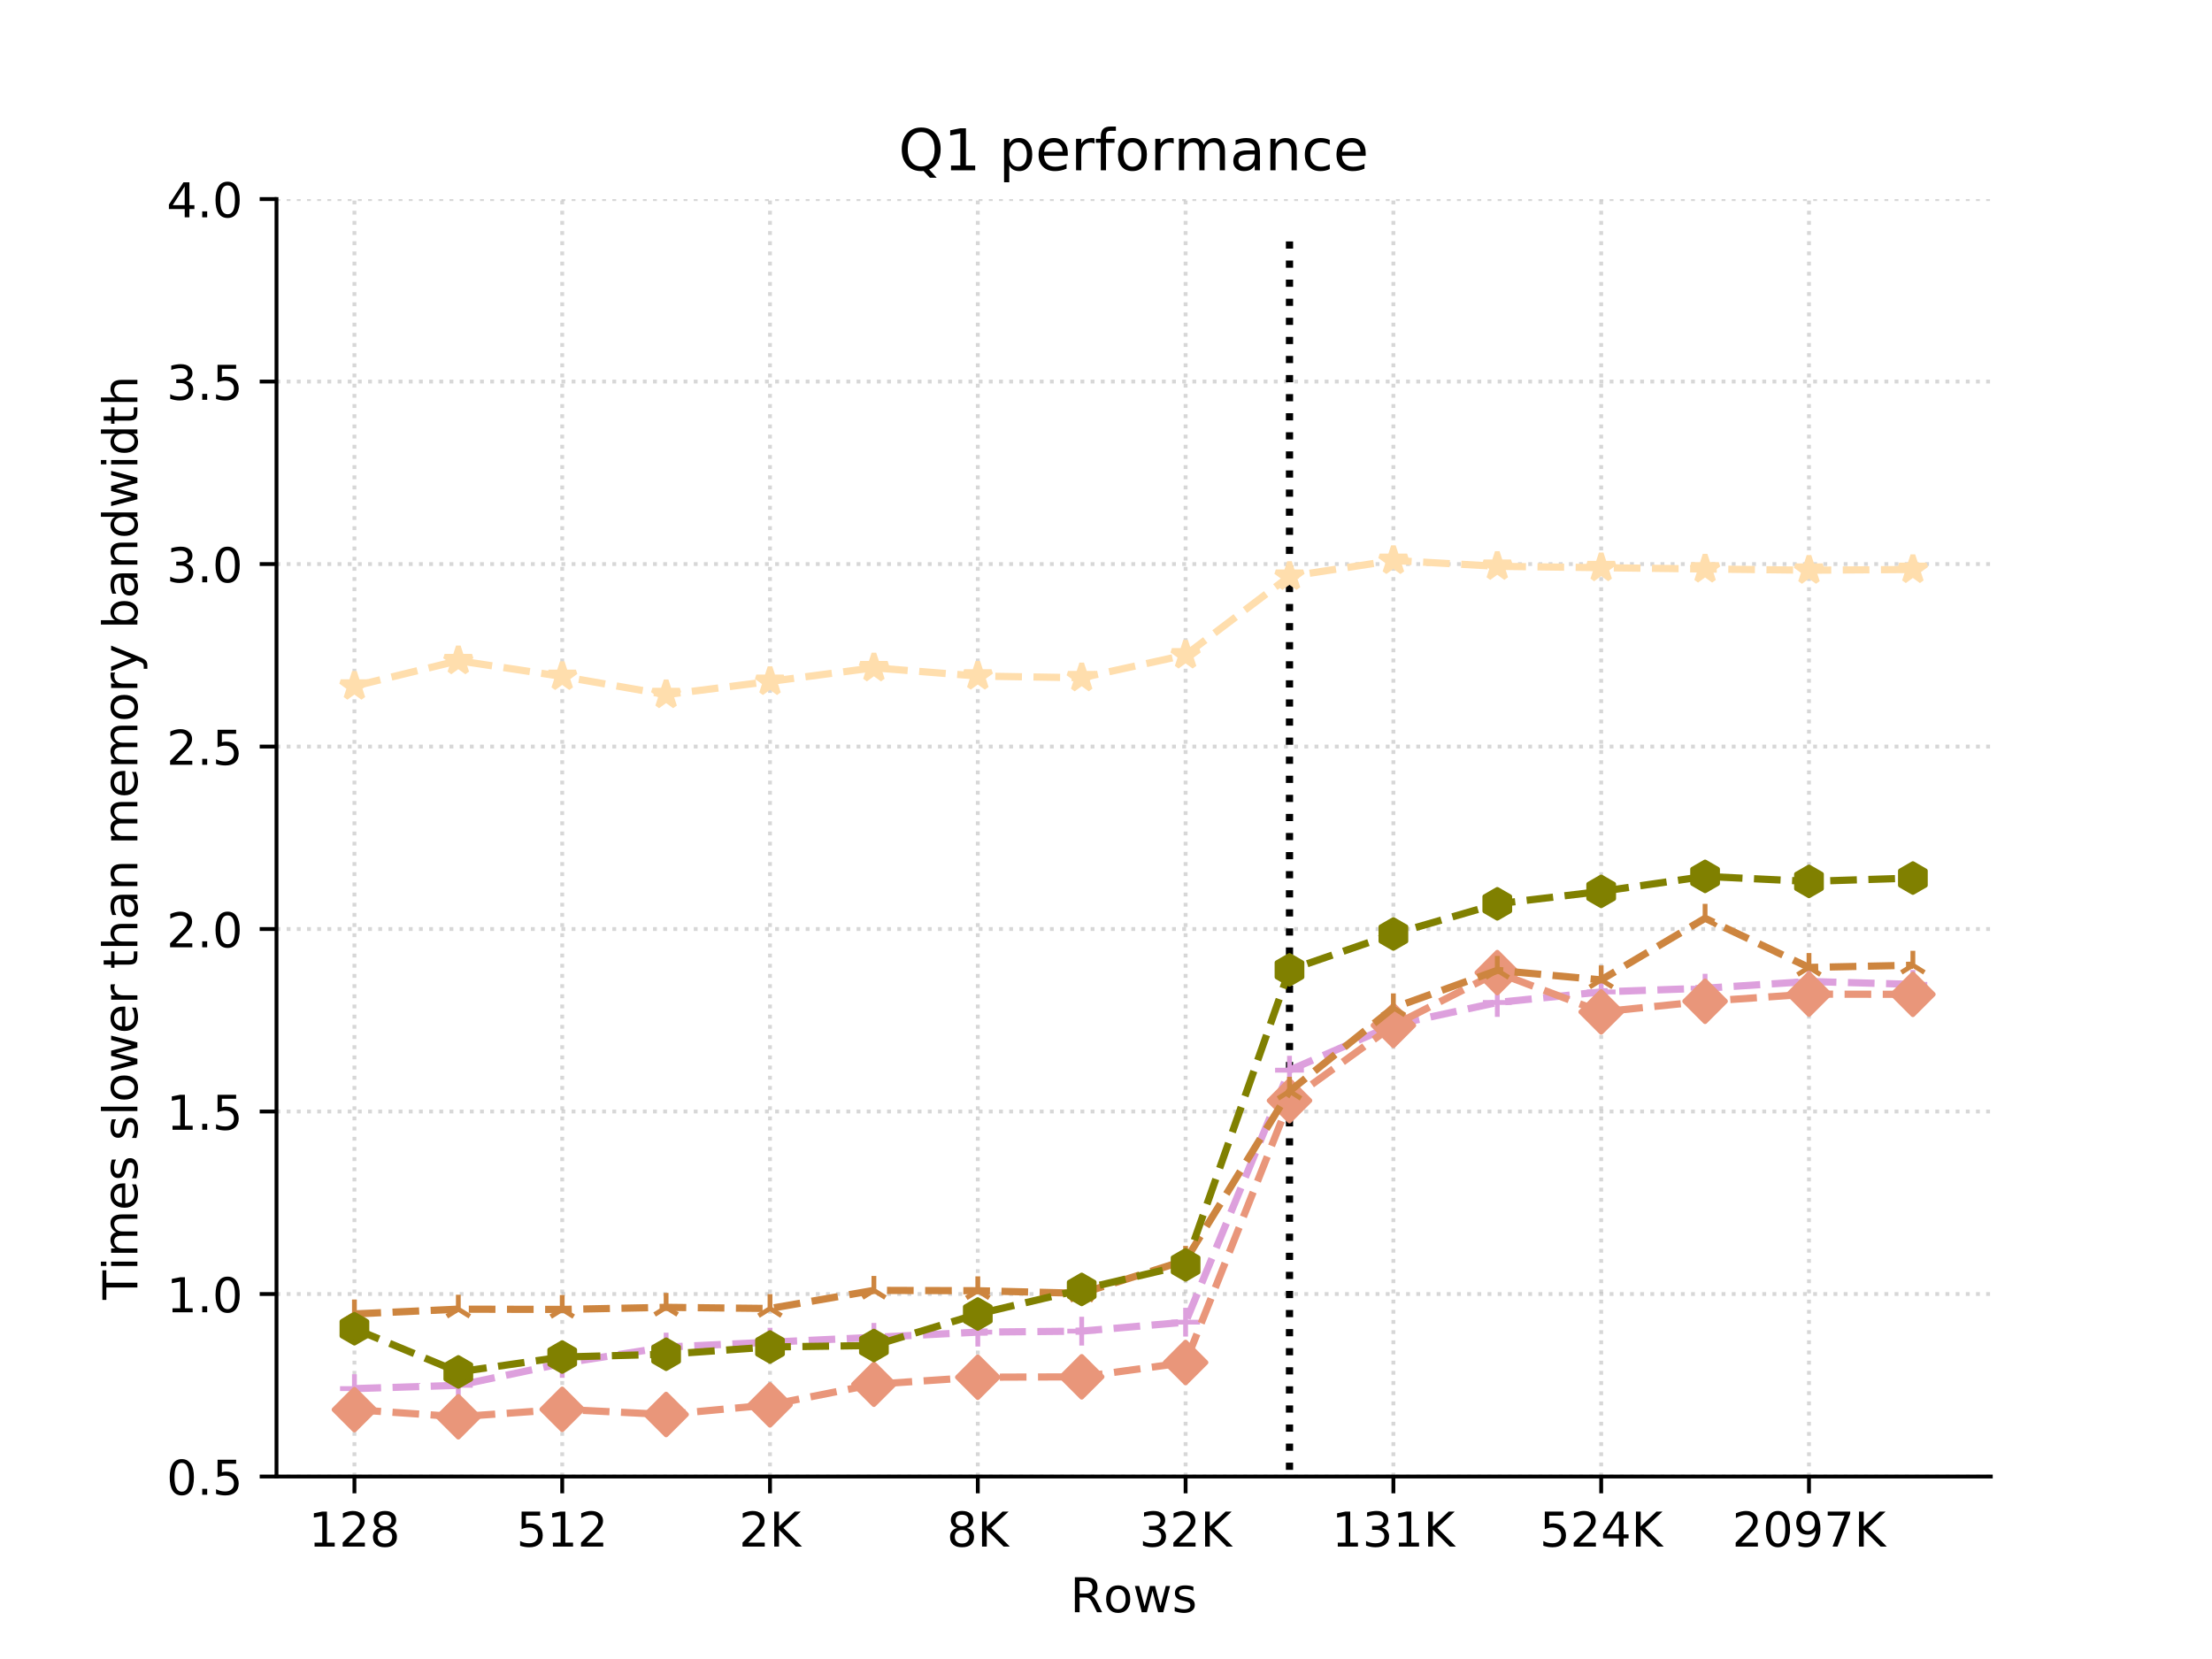 <?xml version="1.0" encoding="utf-8" standalone="no"?>
<!DOCTYPE svg PUBLIC "-//W3C//DTD SVG 1.1//EN"
  "http://www.w3.org/Graphics/SVG/1.1/DTD/svg11.dtd">
<!-- Created with matplotlib (https://matplotlib.org/) -->
<svg height="345.6pt" version="1.1" viewBox="0 0 460.8 345.6" width="460.8pt" xmlns="http://www.w3.org/2000/svg" xmlns:xlink="http://www.w3.org/1999/xlink">
 <defs>
  <style type="text/css">
*{stroke-linecap:butt;stroke-linejoin:round;}
  </style>
 </defs>
 <g id="figure_1">
  <g id="patch_1">
   <path d="M 0 345.6 
L 460.8 345.6 
L 460.8 0 
L 0 0 
z
" style="fill:#ffffff;"/>
  </g>
  <g id="axes_1">
   <g id="patch_2">
    <path d="M 57.6 307.584 
L 414.72 307.584 
L 414.72 41.472 
L 57.6 41.472 
z
" style="fill:#ffffff;"/>
   </g>
   <g id="matplotlib.axis_1">
    <g id="xtick_1">
     <g id="line2d_1">
      <path clip-path="url(#p04e498edd1)" d="M 73.833 307.584 
L 73.833 41.472 
" style="fill:none;stroke:#b0b0b0;stroke-dasharray:0.8,1.32;stroke-dashoffset:0;stroke-opacity:0.5;stroke-width:0.8;"/>
     </g>
     <g id="line2d_2">
      <defs>
       <path d="M 0 0 
L 0 3.5 
" id="ma2a3233c71" style="stroke:#000000;stroke-width:0.8;"/>
      </defs>
      <g>
       <use style="stroke:#000000;stroke-width:0.8;" x="73.833" xlink:href="#ma2a3233c71" y="307.584"/>
      </g>
     </g>
     <g id="text_1">
      <!-- 128 -->
      <defs>
       <path d="M 12.406 8.297 
L 28.516 8.297 
L 28.516 63.922 
L 10.984 60.406 
L 10.984 69.391 
L 28.422 72.906 
L 38.281 72.906 
L 38.281 8.297 
L 54.391 8.297 
L 54.391 0 
L 12.406 0 
z
" id="DejaVuSans-49"/>
       <path d="M 19.188 8.297 
L 53.609 8.297 
L 53.609 0 
L 7.328 0 
L 7.328 8.297 
Q 12.938 14.109 22.625 23.891 
Q 32.328 33.688 34.812 36.531 
Q 39.547 41.844 41.422 45.531 
Q 43.312 49.219 43.312 52.781 
Q 43.312 58.594 39.234 62.25 
Q 35.156 65.922 28.609 65.922 
Q 23.969 65.922 18.812 64.312 
Q 13.672 62.703 7.812 59.422 
L 7.812 69.391 
Q 13.766 71.781 18.938 73 
Q 24.125 74.219 28.422 74.219 
Q 39.75 74.219 46.484 68.547 
Q 53.219 62.891 53.219 53.422 
Q 53.219 48.922 51.531 44.891 
Q 49.859 40.875 45.406 35.406 
Q 44.188 33.984 37.641 27.219 
Q 31.109 20.453 19.188 8.297 
z
" id="DejaVuSans-50"/>
       <path d="M 31.781 34.625 
Q 24.75 34.625 20.719 30.859 
Q 16.703 27.094 16.703 20.516 
Q 16.703 13.922 20.719 10.156 
Q 24.75 6.391 31.781 6.391 
Q 38.812 6.391 42.859 10.172 
Q 46.922 13.969 46.922 20.516 
Q 46.922 27.094 42.891 30.859 
Q 38.875 34.625 31.781 34.625 
z
M 21.922 38.812 
Q 15.578 40.375 12.031 44.719 
Q 8.5 49.078 8.5 55.328 
Q 8.5 64.062 14.719 69.141 
Q 20.953 74.219 31.781 74.219 
Q 42.672 74.219 48.875 69.141 
Q 55.078 64.062 55.078 55.328 
Q 55.078 49.078 51.531 44.719 
Q 48 40.375 41.703 38.812 
Q 48.828 37.156 52.797 32.312 
Q 56.781 27.484 56.781 20.516 
Q 56.781 9.906 50.312 4.234 
Q 43.844 -1.422 31.781 -1.422 
Q 19.734 -1.422 13.25 4.234 
Q 6.781 9.906 6.781 20.516 
Q 6.781 27.484 10.781 32.312 
Q 14.797 37.156 21.922 38.812 
z
M 18.312 54.391 
Q 18.312 48.734 21.844 45.562 
Q 25.391 42.391 31.781 42.391 
Q 38.141 42.391 41.719 45.562 
Q 45.312 48.734 45.312 54.391 
Q 45.312 60.062 41.719 63.234 
Q 38.141 66.406 31.781 66.406 
Q 25.391 66.406 21.844 63.234 
Q 18.312 60.062 18.312 54.391 
z
" id="DejaVuSans-56"/>
      </defs>
      <g transform="translate(64.289 322.182)scale(0.1 -0.1)">
       <use xlink:href="#DejaVuSans-49"/>
       <use x="63.623" xlink:href="#DejaVuSans-50"/>
       <use x="127.246" xlink:href="#DejaVuSans-56"/>
      </g>
     </g>
    </g>
    <g id="xtick_2">
     <g id="line2d_3">
      <path clip-path="url(#p04e498edd1)" d="M 117.12 307.584 
L 117.12 41.472 
" style="fill:none;stroke:#b0b0b0;stroke-dasharray:0.8,1.32;stroke-dashoffset:0;stroke-opacity:0.5;stroke-width:0.8;"/>
     </g>
     <g id="line2d_4">
      <g>
       <use style="stroke:#000000;stroke-width:0.8;" x="117.12" xlink:href="#ma2a3233c71" y="307.584"/>
      </g>
     </g>
     <g id="text_2">
      <!-- 512 -->
      <defs>
       <path d="M 10.797 72.906 
L 49.516 72.906 
L 49.516 64.594 
L 19.828 64.594 
L 19.828 46.734 
Q 21.969 47.469 24.109 47.828 
Q 26.266 48.188 28.422 48.188 
Q 40.625 48.188 47.75 41.5 
Q 54.891 34.812 54.891 23.391 
Q 54.891 11.625 47.562 5.094 
Q 40.234 -1.422 26.906 -1.422 
Q 22.312 -1.422 17.547 -0.641 
Q 12.797 0.141 7.719 1.703 
L 7.719 11.625 
Q 12.109 9.234 16.797 8.062 
Q 21.484 6.891 26.703 6.891 
Q 35.156 6.891 40.078 11.328 
Q 45.016 15.766 45.016 23.391 
Q 45.016 31 40.078 35.438 
Q 35.156 39.891 26.703 39.891 
Q 22.75 39.891 18.812 39.016 
Q 14.891 38.141 10.797 36.281 
z
" id="DejaVuSans-53"/>
      </defs>
      <g transform="translate(107.576 322.182)scale(0.1 -0.1)">
       <use xlink:href="#DejaVuSans-53"/>
       <use x="63.623" xlink:href="#DejaVuSans-49"/>
       <use x="127.246" xlink:href="#DejaVuSans-50"/>
      </g>
     </g>
    </g>
    <g id="xtick_3">
     <g id="line2d_5">
      <path clip-path="url(#p04e498edd1)" d="M 160.407 307.584 
L 160.407 41.472 
" style="fill:none;stroke:#b0b0b0;stroke-dasharray:0.8,1.32;stroke-dashoffset:0;stroke-opacity:0.5;stroke-width:0.8;"/>
     </g>
     <g id="line2d_6">
      <g>
       <use style="stroke:#000000;stroke-width:0.8;" x="160.407" xlink:href="#ma2a3233c71" y="307.584"/>
      </g>
     </g>
     <g id="text_3">
      <!-- 2K -->
      <defs>
       <path d="M 9.812 72.906 
L 19.672 72.906 
L 19.672 42.094 
L 52.391 72.906 
L 65.094 72.906 
L 28.906 38.922 
L 67.672 0 
L 54.688 0 
L 19.672 35.109 
L 19.672 0 
L 9.812 0 
z
" id="DejaVuSans-75"/>
      </defs>
      <g transform="translate(153.947 322.182)scale(0.1 -0.1)">
       <use xlink:href="#DejaVuSans-50"/>
       <use x="63.623" xlink:href="#DejaVuSans-75"/>
      </g>
     </g>
    </g>
    <g id="xtick_4">
     <g id="line2d_7">
      <path clip-path="url(#p04e498edd1)" d="M 203.695 307.584 
L 203.695 41.472 
" style="fill:none;stroke:#b0b0b0;stroke-dasharray:0.8,1.32;stroke-dashoffset:0;stroke-opacity:0.5;stroke-width:0.8;"/>
     </g>
     <g id="line2d_8">
      <g>
       <use style="stroke:#000000;stroke-width:0.8;" x="203.695" xlink:href="#ma2a3233c71" y="307.584"/>
      </g>
     </g>
     <g id="text_4">
      <!-- 8K -->
      <g transform="translate(197.234 322.182)scale(0.1 -0.1)">
       <use xlink:href="#DejaVuSans-56"/>
       <use x="63.623" xlink:href="#DejaVuSans-75"/>
      </g>
     </g>
    </g>
    <g id="xtick_5">
     <g id="line2d_9">
      <path clip-path="url(#p04e498edd1)" d="M 246.982 307.584 
L 246.982 41.472 
" style="fill:none;stroke:#b0b0b0;stroke-dasharray:0.8,1.32;stroke-dashoffset:0;stroke-opacity:0.5;stroke-width:0.8;"/>
     </g>
     <g id="line2d_10">
      <g>
       <use style="stroke:#000000;stroke-width:0.8;" x="246.982" xlink:href="#ma2a3233c71" y="307.584"/>
      </g>
     </g>
     <g id="text_5">
      <!-- 32K -->
      <defs>
       <path d="M 40.578 39.312 
Q 47.656 37.797 51.625 33 
Q 55.609 28.219 55.609 21.188 
Q 55.609 10.406 48.188 4.484 
Q 40.766 -1.422 27.094 -1.422 
Q 22.516 -1.422 17.656 -0.516 
Q 12.797 0.391 7.625 2.203 
L 7.625 11.719 
Q 11.719 9.328 16.594 8.109 
Q 21.484 6.891 26.812 6.891 
Q 36.078 6.891 40.938 10.547 
Q 45.797 14.203 45.797 21.188 
Q 45.797 27.641 41.281 31.266 
Q 36.766 34.906 28.719 34.906 
L 20.219 34.906 
L 20.219 43.016 
L 29.109 43.016 
Q 36.375 43.016 40.234 45.922 
Q 44.094 48.828 44.094 54.297 
Q 44.094 59.906 40.109 62.906 
Q 36.141 65.922 28.719 65.922 
Q 24.656 65.922 20.016 65.031 
Q 15.375 64.156 9.812 62.312 
L 9.812 71.094 
Q 15.438 72.656 20.344 73.438 
Q 25.25 74.219 29.594 74.219 
Q 40.828 74.219 47.359 69.109 
Q 53.906 64.016 53.906 55.328 
Q 53.906 49.266 50.438 45.094 
Q 46.969 40.922 40.578 39.312 
z
" id="DejaVuSans-51"/>
      </defs>
      <g transform="translate(237.34 322.182)scale(0.1 -0.1)">
       <use xlink:href="#DejaVuSans-51"/>
       <use x="63.623" xlink:href="#DejaVuSans-50"/>
       <use x="127.246" xlink:href="#DejaVuSans-75"/>
      </g>
     </g>
    </g>
    <g id="xtick_6">
     <g id="line2d_11">
      <path clip-path="url(#p04e498edd1)" d="M 290.269 307.584 
L 290.269 41.472 
" style="fill:none;stroke:#b0b0b0;stroke-dasharray:0.8,1.32;stroke-dashoffset:0;stroke-opacity:0.5;stroke-width:0.8;"/>
     </g>
     <g id="line2d_12">
      <g>
       <use style="stroke:#000000;stroke-width:0.8;" x="290.269" xlink:href="#ma2a3233c71" y="307.584"/>
      </g>
     </g>
     <g id="text_6">
      <!-- 131K -->
      <g transform="translate(277.446 322.182)scale(0.1 -0.1)">
       <use xlink:href="#DejaVuSans-49"/>
       <use x="63.623" xlink:href="#DejaVuSans-51"/>
       <use x="127.246" xlink:href="#DejaVuSans-49"/>
       <use x="190.869" xlink:href="#DejaVuSans-75"/>
      </g>
     </g>
    </g>
    <g id="xtick_7">
     <g id="line2d_13">
      <path clip-path="url(#p04e498edd1)" d="M 333.556 307.584 
L 333.556 41.472 
" style="fill:none;stroke:#b0b0b0;stroke-dasharray:0.8,1.32;stroke-dashoffset:0;stroke-opacity:0.5;stroke-width:0.8;"/>
     </g>
     <g id="line2d_14">
      <g>
       <use style="stroke:#000000;stroke-width:0.8;" x="333.556" xlink:href="#ma2a3233c71" y="307.584"/>
      </g>
     </g>
     <g id="text_7">
      <!-- 524K -->
      <defs>
       <path d="M 37.797 64.312 
L 12.891 25.391 
L 37.797 25.391 
z
M 35.203 72.906 
L 47.609 72.906 
L 47.609 25.391 
L 58.016 25.391 
L 58.016 17.188 
L 47.609 17.188 
L 47.609 0 
L 37.797 0 
L 37.797 17.188 
L 4.891 17.188 
L 4.891 26.703 
z
" id="DejaVuSans-52"/>
      </defs>
      <g transform="translate(320.734 322.182)scale(0.1 -0.1)">
       <use xlink:href="#DejaVuSans-53"/>
       <use x="63.623" xlink:href="#DejaVuSans-50"/>
       <use x="127.246" xlink:href="#DejaVuSans-52"/>
       <use x="190.869" xlink:href="#DejaVuSans-75"/>
      </g>
     </g>
    </g>
    <g id="xtick_8">
     <g id="line2d_15">
      <path clip-path="url(#p04e498edd1)" d="M 376.844 307.584 
L 376.844 41.472 
" style="fill:none;stroke:#b0b0b0;stroke-dasharray:0.8,1.32;stroke-dashoffset:0;stroke-opacity:0.5;stroke-width:0.8;"/>
     </g>
     <g id="line2d_16">
      <g>
       <use style="stroke:#000000;stroke-width:0.8;" x="376.844" xlink:href="#ma2a3233c71" y="307.584"/>
      </g>
     </g>
     <g id="text_8">
      <!-- 2097K -->
      <defs>
       <path d="M 31.781 66.406 
Q 24.172 66.406 20.328 58.906 
Q 16.5 51.422 16.5 36.375 
Q 16.5 21.391 20.328 13.891 
Q 24.172 6.391 31.781 6.391 
Q 39.453 6.391 43.281 13.891 
Q 47.125 21.391 47.125 36.375 
Q 47.125 51.422 43.281 58.906 
Q 39.453 66.406 31.781 66.406 
z
M 31.781 74.219 
Q 44.047 74.219 50.516 64.516 
Q 56.984 54.828 56.984 36.375 
Q 56.984 17.969 50.516 8.266 
Q 44.047 -1.422 31.781 -1.422 
Q 19.531 -1.422 13.062 8.266 
Q 6.594 17.969 6.594 36.375 
Q 6.594 54.828 13.062 64.516 
Q 19.531 74.219 31.781 74.219 
z
" id="DejaVuSans-48"/>
       <path d="M 10.984 1.516 
L 10.984 10.5 
Q 14.703 8.734 18.5 7.812 
Q 22.312 6.891 25.984 6.891 
Q 35.75 6.891 40.891 13.453 
Q 46.047 20.016 46.781 33.406 
Q 43.953 29.203 39.594 26.953 
Q 35.25 24.703 29.984 24.703 
Q 19.047 24.703 12.672 31.312 
Q 6.297 37.938 6.297 49.422 
Q 6.297 60.641 12.938 67.422 
Q 19.578 74.219 30.609 74.219 
Q 43.266 74.219 49.922 64.516 
Q 56.594 54.828 56.594 36.375 
Q 56.594 19.141 48.406 8.859 
Q 40.234 -1.422 26.422 -1.422 
Q 22.703 -1.422 18.891 -0.688 
Q 15.094 0.047 10.984 1.516 
z
M 30.609 32.422 
Q 37.25 32.422 41.125 36.953 
Q 45.016 41.5 45.016 49.422 
Q 45.016 57.281 41.125 61.844 
Q 37.25 66.406 30.609 66.406 
Q 23.969 66.406 20.094 61.844 
Q 16.219 57.281 16.219 49.422 
Q 16.219 41.5 20.094 36.953 
Q 23.969 32.422 30.609 32.422 
z
" id="DejaVuSans-57"/>
       <path d="M 8.203 72.906 
L 55.078 72.906 
L 55.078 68.703 
L 28.609 0 
L 18.312 0 
L 43.219 64.594 
L 8.203 64.594 
z
" id="DejaVuSans-55"/>
      </defs>
      <g transform="translate(360.84 322.182)scale(0.1 -0.1)">
       <use xlink:href="#DejaVuSans-50"/>
       <use x="63.623" xlink:href="#DejaVuSans-48"/>
       <use x="127.246" xlink:href="#DejaVuSans-57"/>
       <use x="190.869" xlink:href="#DejaVuSans-55"/>
       <use x="254.492" xlink:href="#DejaVuSans-75"/>
      </g>
     </g>
    </g>
    <g id="text_9">
     <!-- Rows -->
     <defs>
      <path d="M 44.391 34.188 
Q 47.562 33.109 50.562 29.594 
Q 53.562 26.078 56.594 19.922 
L 66.609 0 
L 56 0 
L 46.688 18.703 
Q 43.062 26.031 39.672 28.422 
Q 36.281 30.812 30.422 30.812 
L 19.672 30.812 
L 19.672 0 
L 9.812 0 
L 9.812 72.906 
L 32.078 72.906 
Q 44.578 72.906 50.734 67.672 
Q 56.891 62.453 56.891 51.906 
Q 56.891 45.016 53.688 40.469 
Q 50.484 35.938 44.391 34.188 
z
M 19.672 64.797 
L 19.672 38.922 
L 32.078 38.922 
Q 39.203 38.922 42.844 42.219 
Q 46.484 45.516 46.484 51.906 
Q 46.484 58.297 42.844 61.547 
Q 39.203 64.797 32.078 64.797 
z
" id="DejaVuSans-82"/>
      <path d="M 30.609 48.391 
Q 23.391 48.391 19.188 42.75 
Q 14.984 37.109 14.984 27.297 
Q 14.984 17.484 19.156 11.844 
Q 23.344 6.203 30.609 6.203 
Q 37.797 6.203 41.984 11.859 
Q 46.188 17.531 46.188 27.297 
Q 46.188 37.016 41.984 42.703 
Q 37.797 48.391 30.609 48.391 
z
M 30.609 56 
Q 42.328 56 49.016 48.375 
Q 55.719 40.766 55.719 27.297 
Q 55.719 13.875 49.016 6.219 
Q 42.328 -1.422 30.609 -1.422 
Q 18.844 -1.422 12.172 6.219 
Q 5.516 13.875 5.516 27.297 
Q 5.516 40.766 12.172 48.375 
Q 18.844 56 30.609 56 
z
" id="DejaVuSans-111"/>
      <path d="M 4.203 54.688 
L 13.188 54.688 
L 24.422 12.016 
L 35.594 54.688 
L 46.188 54.688 
L 57.422 12.016 
L 68.609 54.688 
L 77.594 54.688 
L 63.281 0 
L 52.688 0 
L 40.922 44.828 
L 29.109 0 
L 18.5 0 
z
" id="DejaVuSans-119"/>
      <path d="M 44.281 53.078 
L 44.281 44.578 
Q 40.484 46.531 36.375 47.5 
Q 32.281 48.484 27.875 48.484 
Q 21.188 48.484 17.844 46.438 
Q 14.5 44.391 14.5 40.281 
Q 14.5 37.156 16.891 35.375 
Q 19.281 33.594 26.516 31.984 
L 29.594 31.297 
Q 39.156 29.25 43.188 25.516 
Q 47.219 21.781 47.219 15.094 
Q 47.219 7.469 41.188 3.016 
Q 35.156 -1.422 24.609 -1.422 
Q 20.219 -1.422 15.453 -0.562 
Q 10.688 0.297 5.422 2 
L 5.422 11.281 
Q 10.406 8.688 15.234 7.391 
Q 20.062 6.109 24.812 6.109 
Q 31.156 6.109 34.562 8.281 
Q 37.984 10.453 37.984 14.406 
Q 37.984 18.062 35.516 20.016 
Q 33.062 21.969 24.703 23.781 
L 21.578 24.516 
Q 13.234 26.266 9.516 29.906 
Q 5.812 33.547 5.812 39.891 
Q 5.812 47.609 11.281 51.797 
Q 16.75 56 26.812 56 
Q 31.781 56 36.172 55.266 
Q 40.578 54.547 44.281 53.078 
z
" id="DejaVuSans-115"/>
     </defs>
     <g transform="translate(222.936 335.861)scale(0.1 -0.1)">
      <use xlink:href="#DejaVuSans-82"/>
      <use x="69.42" xlink:href="#DejaVuSans-111"/>
      <use x="130.602" xlink:href="#DejaVuSans-119"/>
      <use x="212.389" xlink:href="#DejaVuSans-115"/>
     </g>
    </g>
   </g>
   <g id="matplotlib.axis_2">
    <g id="ytick_1">
     <g id="line2d_17">
      <path clip-path="url(#p04e498edd1)" d="M 57.6 307.584 
L 414.72 307.584 
" style="fill:none;stroke:#b0b0b0;stroke-dasharray:0.8,1.32;stroke-dashoffset:0;stroke-opacity:0.5;stroke-width:0.8;"/>
     </g>
     <g id="line2d_18">
      <defs>
       <path d="M 0 0 
L -3.5 0 
" id="m3e9228810b" style="stroke:#000000;stroke-width:0.8;"/>
      </defs>
      <g>
       <use style="stroke:#000000;stroke-width:0.8;" x="57.6" xlink:href="#m3e9228810b" y="307.584"/>
      </g>
     </g>
     <g id="text_10">
      <!-- 0.5 -->
      <defs>
       <path d="M 10.688 12.406 
L 21 12.406 
L 21 0 
L 10.688 0 
z
" id="DejaVuSans-46"/>
      </defs>
      <g transform="translate(34.697 311.383)scale(0.1 -0.1)">
       <use xlink:href="#DejaVuSans-48"/>
       <use x="63.623" xlink:href="#DejaVuSans-46"/>
       <use x="95.41" xlink:href="#DejaVuSans-53"/>
      </g>
     </g>
    </g>
    <g id="ytick_2">
     <g id="line2d_19">
      <path clip-path="url(#p04e498edd1)" d="M 57.6 269.568 
L 414.72 269.568 
" style="fill:none;stroke:#b0b0b0;stroke-dasharray:0.8,1.32;stroke-dashoffset:0;stroke-opacity:0.5;stroke-width:0.8;"/>
     </g>
     <g id="line2d_20">
      <g>
       <use style="stroke:#000000;stroke-width:0.8;" x="57.6" xlink:href="#m3e9228810b" y="269.568"/>
      </g>
     </g>
     <g id="text_11">
      <!-- 1.0 -->
      <g transform="translate(34.697 273.367)scale(0.1 -0.1)">
       <use xlink:href="#DejaVuSans-49"/>
       <use x="63.623" xlink:href="#DejaVuSans-46"/>
       <use x="95.41" xlink:href="#DejaVuSans-48"/>
      </g>
     </g>
    </g>
    <g id="ytick_3">
     <g id="line2d_21">
      <path clip-path="url(#p04e498edd1)" d="M 57.6 231.552 
L 414.72 231.552 
" style="fill:none;stroke:#b0b0b0;stroke-dasharray:0.8,1.32;stroke-dashoffset:0;stroke-opacity:0.5;stroke-width:0.8;"/>
     </g>
     <g id="line2d_22">
      <g>
       <use style="stroke:#000000;stroke-width:0.8;" x="57.6" xlink:href="#m3e9228810b" y="231.552"/>
      </g>
     </g>
     <g id="text_12">
      <!-- 1.5 -->
      <g transform="translate(34.697 235.351)scale(0.1 -0.1)">
       <use xlink:href="#DejaVuSans-49"/>
       <use x="63.623" xlink:href="#DejaVuSans-46"/>
       <use x="95.41" xlink:href="#DejaVuSans-53"/>
      </g>
     </g>
    </g>
    <g id="ytick_4">
     <g id="line2d_23">
      <path clip-path="url(#p04e498edd1)" d="M 57.6 193.536 
L 414.72 193.536 
" style="fill:none;stroke:#b0b0b0;stroke-dasharray:0.8,1.32;stroke-dashoffset:0;stroke-opacity:0.5;stroke-width:0.8;"/>
     </g>
     <g id="line2d_24">
      <g>
       <use style="stroke:#000000;stroke-width:0.8;" x="57.6" xlink:href="#m3e9228810b" y="193.536"/>
      </g>
     </g>
     <g id="text_13">
      <!-- 2.0 -->
      <g transform="translate(34.697 197.335)scale(0.1 -0.1)">
       <use xlink:href="#DejaVuSans-50"/>
       <use x="63.623" xlink:href="#DejaVuSans-46"/>
       <use x="95.41" xlink:href="#DejaVuSans-48"/>
      </g>
     </g>
    </g>
    <g id="ytick_5">
     <g id="line2d_25">
      <path clip-path="url(#p04e498edd1)" d="M 57.6 155.52 
L 414.72 155.52 
" style="fill:none;stroke:#b0b0b0;stroke-dasharray:0.8,1.32;stroke-dashoffset:0;stroke-opacity:0.5;stroke-width:0.8;"/>
     </g>
     <g id="line2d_26">
      <g>
       <use style="stroke:#000000;stroke-width:0.8;" x="57.6" xlink:href="#m3e9228810b" y="155.52"/>
      </g>
     </g>
     <g id="text_14">
      <!-- 2.5 -->
      <g transform="translate(34.697 159.319)scale(0.1 -0.1)">
       <use xlink:href="#DejaVuSans-50"/>
       <use x="63.623" xlink:href="#DejaVuSans-46"/>
       <use x="95.41" xlink:href="#DejaVuSans-53"/>
      </g>
     </g>
    </g>
    <g id="ytick_6">
     <g id="line2d_27">
      <path clip-path="url(#p04e498edd1)" d="M 57.6 117.504 
L 414.72 117.504 
" style="fill:none;stroke:#b0b0b0;stroke-dasharray:0.8,1.32;stroke-dashoffset:0;stroke-opacity:0.5;stroke-width:0.8;"/>
     </g>
     <g id="line2d_28">
      <g>
       <use style="stroke:#000000;stroke-width:0.8;" x="57.6" xlink:href="#m3e9228810b" y="117.504"/>
      </g>
     </g>
     <g id="text_15">
      <!-- 3.0 -->
      <g transform="translate(34.697 121.303)scale(0.1 -0.1)">
       <use xlink:href="#DejaVuSans-51"/>
       <use x="63.623" xlink:href="#DejaVuSans-46"/>
       <use x="95.41" xlink:href="#DejaVuSans-48"/>
      </g>
     </g>
    </g>
    <g id="ytick_7">
     <g id="line2d_29">
      <path clip-path="url(#p04e498edd1)" d="M 57.6 79.488 
L 414.72 79.488 
" style="fill:none;stroke:#b0b0b0;stroke-dasharray:0.8,1.32;stroke-dashoffset:0;stroke-opacity:0.5;stroke-width:0.8;"/>
     </g>
     <g id="line2d_30">
      <g>
       <use style="stroke:#000000;stroke-width:0.8;" x="57.6" xlink:href="#m3e9228810b" y="79.488"/>
      </g>
     </g>
     <g id="text_16">
      <!-- 3.5 -->
      <g transform="translate(34.697 83.287)scale(0.1 -0.1)">
       <use xlink:href="#DejaVuSans-51"/>
       <use x="63.623" xlink:href="#DejaVuSans-46"/>
       <use x="95.41" xlink:href="#DejaVuSans-53"/>
      </g>
     </g>
    </g>
    <g id="ytick_8">
     <g id="line2d_31">
      <path clip-path="url(#p04e498edd1)" d="M 57.6 41.472 
L 414.72 41.472 
" style="fill:none;stroke:#b0b0b0;stroke-dasharray:0.8,1.32;stroke-dashoffset:0;stroke-opacity:0.5;stroke-width:0.8;"/>
     </g>
     <g id="line2d_32">
      <g>
       <use style="stroke:#000000;stroke-width:0.8;" x="57.6" xlink:href="#m3e9228810b" y="41.472"/>
      </g>
     </g>
     <g id="text_17">
      <!-- 4.0 -->
      <g transform="translate(34.697 45.271)scale(0.1 -0.1)">
       <use xlink:href="#DejaVuSans-52"/>
       <use x="63.623" xlink:href="#DejaVuSans-46"/>
       <use x="95.41" xlink:href="#DejaVuSans-48"/>
      </g>
     </g>
    </g>
    <g id="text_18">
     <!-- Times slower than memory bandwidth -->
     <defs>
      <path d="M -0.297 72.906 
L 61.375 72.906 
L 61.375 64.594 
L 35.5 64.594 
L 35.5 0 
L 25.594 0 
L 25.594 64.594 
L -0.297 64.594 
z
" id="DejaVuSans-84"/>
      <path d="M 9.422 54.688 
L 18.406 54.688 
L 18.406 0 
L 9.422 0 
z
M 9.422 75.984 
L 18.406 75.984 
L 18.406 64.594 
L 9.422 64.594 
z
" id="DejaVuSans-105"/>
      <path d="M 52 44.188 
Q 55.375 50.25 60.062 53.125 
Q 64.75 56 71.094 56 
Q 79.641 56 84.281 50.016 
Q 88.922 44.047 88.922 33.016 
L 88.922 0 
L 79.891 0 
L 79.891 32.719 
Q 79.891 40.578 77.094 44.375 
Q 74.312 48.188 68.609 48.188 
Q 61.625 48.188 57.562 43.547 
Q 53.516 38.922 53.516 30.906 
L 53.516 0 
L 44.484 0 
L 44.484 32.719 
Q 44.484 40.625 41.703 44.406 
Q 38.922 48.188 33.109 48.188 
Q 26.219 48.188 22.156 43.531 
Q 18.109 38.875 18.109 30.906 
L 18.109 0 
L 9.078 0 
L 9.078 54.688 
L 18.109 54.688 
L 18.109 46.188 
Q 21.188 51.219 25.484 53.609 
Q 29.781 56 35.688 56 
Q 41.656 56 45.828 52.969 
Q 50 49.953 52 44.188 
z
" id="DejaVuSans-109"/>
      <path d="M 56.203 29.594 
L 56.203 25.203 
L 14.891 25.203 
Q 15.484 15.922 20.484 11.062 
Q 25.484 6.203 34.422 6.203 
Q 39.594 6.203 44.453 7.469 
Q 49.312 8.734 54.109 11.281 
L 54.109 2.781 
Q 49.266 0.734 44.188 -0.344 
Q 39.109 -1.422 33.891 -1.422 
Q 20.797 -1.422 13.156 6.188 
Q 5.516 13.812 5.516 26.812 
Q 5.516 40.234 12.766 48.109 
Q 20.016 56 32.328 56 
Q 43.359 56 49.781 48.891 
Q 56.203 41.797 56.203 29.594 
z
M 47.219 32.234 
Q 47.125 39.594 43.094 43.984 
Q 39.062 48.391 32.422 48.391 
Q 24.906 48.391 20.391 44.141 
Q 15.875 39.891 15.188 32.172 
z
" id="DejaVuSans-101"/>
      <path id="DejaVuSans-32"/>
      <path d="M 9.422 75.984 
L 18.406 75.984 
L 18.406 0 
L 9.422 0 
z
" id="DejaVuSans-108"/>
      <path d="M 41.109 46.297 
Q 39.594 47.172 37.812 47.578 
Q 36.031 48 33.891 48 
Q 26.266 48 22.188 43.047 
Q 18.109 38.094 18.109 28.812 
L 18.109 0 
L 9.078 0 
L 9.078 54.688 
L 18.109 54.688 
L 18.109 46.188 
Q 20.953 51.172 25.484 53.578 
Q 30.031 56 36.531 56 
Q 37.453 56 38.578 55.875 
Q 39.703 55.766 41.062 55.516 
z
" id="DejaVuSans-114"/>
      <path d="M 18.312 70.219 
L 18.312 54.688 
L 36.812 54.688 
L 36.812 47.703 
L 18.312 47.703 
L 18.312 18.016 
Q 18.312 11.328 20.141 9.422 
Q 21.969 7.516 27.594 7.516 
L 36.812 7.516 
L 36.812 0 
L 27.594 0 
Q 17.188 0 13.234 3.875 
Q 9.281 7.766 9.281 18.016 
L 9.281 47.703 
L 2.688 47.703 
L 2.688 54.688 
L 9.281 54.688 
L 9.281 70.219 
z
" id="DejaVuSans-116"/>
      <path d="M 54.891 33.016 
L 54.891 0 
L 45.906 0 
L 45.906 32.719 
Q 45.906 40.484 42.875 44.328 
Q 39.844 48.188 33.797 48.188 
Q 26.516 48.188 22.312 43.547 
Q 18.109 38.922 18.109 30.906 
L 18.109 0 
L 9.078 0 
L 9.078 75.984 
L 18.109 75.984 
L 18.109 46.188 
Q 21.344 51.125 25.703 53.562 
Q 30.078 56 35.797 56 
Q 45.219 56 50.047 50.172 
Q 54.891 44.344 54.891 33.016 
z
" id="DejaVuSans-104"/>
      <path d="M 34.281 27.484 
Q 23.391 27.484 19.188 25 
Q 14.984 22.516 14.984 16.5 
Q 14.984 11.719 18.141 8.906 
Q 21.297 6.109 26.703 6.109 
Q 34.188 6.109 38.703 11.406 
Q 43.219 16.703 43.219 25.484 
L 43.219 27.484 
z
M 52.203 31.203 
L 52.203 0 
L 43.219 0 
L 43.219 8.297 
Q 40.141 3.328 35.547 0.953 
Q 30.953 -1.422 24.312 -1.422 
Q 15.922 -1.422 10.953 3.297 
Q 6 8.016 6 15.922 
Q 6 25.141 12.172 29.828 
Q 18.359 34.516 30.609 34.516 
L 43.219 34.516 
L 43.219 35.406 
Q 43.219 41.609 39.141 45 
Q 35.062 48.391 27.688 48.391 
Q 23 48.391 18.547 47.266 
Q 14.109 46.141 10.016 43.891 
L 10.016 52.203 
Q 14.938 54.109 19.578 55.047 
Q 24.219 56 28.609 56 
Q 40.484 56 46.344 49.844 
Q 52.203 43.703 52.203 31.203 
z
" id="DejaVuSans-97"/>
      <path d="M 54.891 33.016 
L 54.891 0 
L 45.906 0 
L 45.906 32.719 
Q 45.906 40.484 42.875 44.328 
Q 39.844 48.188 33.797 48.188 
Q 26.516 48.188 22.312 43.547 
Q 18.109 38.922 18.109 30.906 
L 18.109 0 
L 9.078 0 
L 9.078 54.688 
L 18.109 54.688 
L 18.109 46.188 
Q 21.344 51.125 25.703 53.562 
Q 30.078 56 35.797 56 
Q 45.219 56 50.047 50.172 
Q 54.891 44.344 54.891 33.016 
z
" id="DejaVuSans-110"/>
      <path d="M 32.172 -5.078 
Q 28.375 -14.844 24.75 -17.812 
Q 21.141 -20.797 15.094 -20.797 
L 7.906 -20.797 
L 7.906 -13.281 
L 13.188 -13.281 
Q 16.891 -13.281 18.938 -11.516 
Q 21 -9.766 23.484 -3.219 
L 25.094 0.875 
L 2.984 54.688 
L 12.5 54.688 
L 29.594 11.922 
L 46.688 54.688 
L 56.203 54.688 
z
" id="DejaVuSans-121"/>
      <path d="M 48.688 27.297 
Q 48.688 37.203 44.609 42.844 
Q 40.531 48.484 33.406 48.484 
Q 26.266 48.484 22.188 42.844 
Q 18.109 37.203 18.109 27.297 
Q 18.109 17.391 22.188 11.75 
Q 26.266 6.109 33.406 6.109 
Q 40.531 6.109 44.609 11.75 
Q 48.688 17.391 48.688 27.297 
z
M 18.109 46.391 
Q 20.953 51.266 25.266 53.625 
Q 29.594 56 35.594 56 
Q 45.562 56 51.781 48.094 
Q 58.016 40.188 58.016 27.297 
Q 58.016 14.406 51.781 6.484 
Q 45.562 -1.422 35.594 -1.422 
Q 29.594 -1.422 25.266 0.953 
Q 20.953 3.328 18.109 8.203 
L 18.109 0 
L 9.078 0 
L 9.078 75.984 
L 18.109 75.984 
z
" id="DejaVuSans-98"/>
      <path d="M 45.406 46.391 
L 45.406 75.984 
L 54.391 75.984 
L 54.391 0 
L 45.406 0 
L 45.406 8.203 
Q 42.578 3.328 38.25 0.953 
Q 33.938 -1.422 27.875 -1.422 
Q 17.969 -1.422 11.734 6.484 
Q 5.516 14.406 5.516 27.297 
Q 5.516 40.188 11.734 48.094 
Q 17.969 56 27.875 56 
Q 33.938 56 38.25 53.625 
Q 42.578 51.266 45.406 46.391 
z
M 14.797 27.297 
Q 14.797 17.391 18.875 11.75 
Q 22.953 6.109 30.078 6.109 
Q 37.203 6.109 41.297 11.75 
Q 45.406 17.391 45.406 27.297 
Q 45.406 37.203 41.297 42.844 
Q 37.203 48.484 30.078 48.484 
Q 22.953 48.484 18.875 42.844 
Q 14.797 37.203 14.797 27.297 
z
" id="DejaVuSans-100"/>
     </defs>
     <g transform="translate(28.617 270.766)rotate(-90)scale(0.1 -0.1)">
      <use xlink:href="#DejaVuSans-84"/>
      <use x="61.037" xlink:href="#DejaVuSans-105"/>
      <use x="88.82" xlink:href="#DejaVuSans-109"/>
      <use x="186.232" xlink:href="#DejaVuSans-101"/>
      <use x="247.756" xlink:href="#DejaVuSans-115"/>
      <use x="299.855" xlink:href="#DejaVuSans-32"/>
      <use x="331.643" xlink:href="#DejaVuSans-115"/>
      <use x="383.742" xlink:href="#DejaVuSans-108"/>
      <use x="411.525" xlink:href="#DejaVuSans-111"/>
      <use x="472.707" xlink:href="#DejaVuSans-119"/>
      <use x="554.494" xlink:href="#DejaVuSans-101"/>
      <use x="616.018" xlink:href="#DejaVuSans-114"/>
      <use x="657.131" xlink:href="#DejaVuSans-32"/>
      <use x="688.918" xlink:href="#DejaVuSans-116"/>
      <use x="728.127" xlink:href="#DejaVuSans-104"/>
      <use x="791.506" xlink:href="#DejaVuSans-97"/>
      <use x="852.785" xlink:href="#DejaVuSans-110"/>
      <use x="916.164" xlink:href="#DejaVuSans-32"/>
      <use x="947.951" xlink:href="#DejaVuSans-109"/>
      <use x="1045.363" xlink:href="#DejaVuSans-101"/>
      <use x="1106.887" xlink:href="#DejaVuSans-109"/>
      <use x="1204.299" xlink:href="#DejaVuSans-111"/>
      <use x="1265.48" xlink:href="#DejaVuSans-114"/>
      <use x="1306.594" xlink:href="#DejaVuSans-121"/>
      <use x="1365.773" xlink:href="#DejaVuSans-32"/>
      <use x="1397.561" xlink:href="#DejaVuSans-98"/>
      <use x="1461.037" xlink:href="#DejaVuSans-97"/>
      <use x="1522.316" xlink:href="#DejaVuSans-110"/>
      <use x="1585.695" xlink:href="#DejaVuSans-100"/>
      <use x="1649.172" xlink:href="#DejaVuSans-119"/>
      <use x="1730.959" xlink:href="#DejaVuSans-105"/>
      <use x="1758.742" xlink:href="#DejaVuSans-100"/>
      <use x="1822.219" xlink:href="#DejaVuSans-116"/>
      <use x="1861.428" xlink:href="#DejaVuSans-104"/>
     </g>
    </g>
   </g>
   <g id="LineCollection_1">
    <path clip-path="url(#p04e498edd1)" d="M 268.625 337.997 
L 268.625 49.075 
" style="fill:none;stroke:#000000;stroke-dasharray:1.5,2.475;stroke-dashoffset:0;stroke-width:1.5;"/>
   </g>
   <g id="line2d_33">
    <path clip-path="url(#p04e498edd1)" d="M 73.833 142.93 
L 95.476 137.635 
L 117.12 140.916 
L 138.764 144.704 
L 160.407 141.957 
L 182.051 139.117 
L 203.695 140.835 
L 225.338 141.191 
L 246.982 136.44 
L 268.625 120.061 
L 290.269 116.754 
L 311.913 117.975 
L 333.556 118.257 
L 355.2 118.532 
L 376.844 118.788 
L 398.487 118.634 
" style="fill:none;stroke:#ffdead;stroke-dasharray:5.55,2.4;stroke-dashoffset:0;stroke-width:1.5;"/>
    <defs>
     <path d="M 0 -3 
L -0.674 -0.927 
L -2.853 -0.927 
L -1.09 0.354 
L -1.763 2.427 
L -0 1.146 
L 1.763 2.427 
L 1.09 0.354 
L 2.853 -0.927 
L 0.674 -0.927 
z
" id="m38af843887" style="stroke:#ffdead;stroke-linejoin:bevel;"/>
    </defs>
    <g clip-path="url(#p04e498edd1)">
     <use style="fill:#ffdead;stroke:#ffdead;stroke-linejoin:bevel;" x="73.833" xlink:href="#m38af843887" y="142.93"/>
     <use style="fill:#ffdead;stroke:#ffdead;stroke-linejoin:bevel;" x="95.476" xlink:href="#m38af843887" y="137.635"/>
     <use style="fill:#ffdead;stroke:#ffdead;stroke-linejoin:bevel;" x="117.12" xlink:href="#m38af843887" y="140.916"/>
     <use style="fill:#ffdead;stroke:#ffdead;stroke-linejoin:bevel;" x="138.764" xlink:href="#m38af843887" y="144.704"/>
     <use style="fill:#ffdead;stroke:#ffdead;stroke-linejoin:bevel;" x="160.407" xlink:href="#m38af843887" y="141.957"/>
     <use style="fill:#ffdead;stroke:#ffdead;stroke-linejoin:bevel;" x="182.051" xlink:href="#m38af843887" y="139.117"/>
     <use style="fill:#ffdead;stroke:#ffdead;stroke-linejoin:bevel;" x="203.695" xlink:href="#m38af843887" y="140.835"/>
     <use style="fill:#ffdead;stroke:#ffdead;stroke-linejoin:bevel;" x="225.338" xlink:href="#m38af843887" y="141.191"/>
     <use style="fill:#ffdead;stroke:#ffdead;stroke-linejoin:bevel;" x="246.982" xlink:href="#m38af843887" y="136.44"/>
     <use style="fill:#ffdead;stroke:#ffdead;stroke-linejoin:bevel;" x="268.625" xlink:href="#m38af843887" y="120.061"/>
     <use style="fill:#ffdead;stroke:#ffdead;stroke-linejoin:bevel;" x="290.269" xlink:href="#m38af843887" y="116.754"/>
     <use style="fill:#ffdead;stroke:#ffdead;stroke-linejoin:bevel;" x="311.913" xlink:href="#m38af843887" y="117.975"/>
     <use style="fill:#ffdead;stroke:#ffdead;stroke-linejoin:bevel;" x="333.556" xlink:href="#m38af843887" y="118.257"/>
     <use style="fill:#ffdead;stroke:#ffdead;stroke-linejoin:bevel;" x="355.2" xlink:href="#m38af843887" y="118.532"/>
     <use style="fill:#ffdead;stroke:#ffdead;stroke-linejoin:bevel;" x="376.844" xlink:href="#m38af843887" y="118.788"/>
     <use style="fill:#ffdead;stroke:#ffdead;stroke-linejoin:bevel;" x="398.487" xlink:href="#m38af843887" y="118.634"/>
    </g>
   </g>
   <g id="line2d_34">
    <path clip-path="url(#p04e498edd1)" d="M 73.833 289.272 
L 95.476 288.59 
L 117.12 284.026 
L 138.764 280.623 
L 160.407 279.606 
L 182.051 278.596 
L 203.695 277.508 
L 225.338 277.299 
L 246.982 275.432 
L 268.625 222.943 
L 290.269 213.522 
L 311.913 208.834 
L 333.556 206.636 
L 355.2 205.862 
L 376.844 204.46 
L 398.487 205.058 
" style="fill:none;stroke:#dda0dd;stroke-dasharray:5.55,2.4;stroke-dashoffset:0;stroke-width:1.5;"/>
    <defs>
     <path d="M -3 0 
L 3 0 
M 0 3 
L 0 -3 
" id="m61e0b360a0" style="stroke:#dda0dd;"/>
    </defs>
    <g clip-path="url(#p04e498edd1)">
     <use style="fill:#dda0dd;stroke:#dda0dd;" x="73.833" xlink:href="#m61e0b360a0" y="289.272"/>
     <use style="fill:#dda0dd;stroke:#dda0dd;" x="95.476" xlink:href="#m61e0b360a0" y="288.59"/>
     <use style="fill:#dda0dd;stroke:#dda0dd;" x="117.12" xlink:href="#m61e0b360a0" y="284.026"/>
     <use style="fill:#dda0dd;stroke:#dda0dd;" x="138.764" xlink:href="#m61e0b360a0" y="280.623"/>
     <use style="fill:#dda0dd;stroke:#dda0dd;" x="160.407" xlink:href="#m61e0b360a0" y="279.606"/>
     <use style="fill:#dda0dd;stroke:#dda0dd;" x="182.051" xlink:href="#m61e0b360a0" y="278.596"/>
     <use style="fill:#dda0dd;stroke:#dda0dd;" x="203.695" xlink:href="#m61e0b360a0" y="277.508"/>
     <use style="fill:#dda0dd;stroke:#dda0dd;" x="225.338" xlink:href="#m61e0b360a0" y="277.299"/>
     <use style="fill:#dda0dd;stroke:#dda0dd;" x="246.982" xlink:href="#m61e0b360a0" y="275.432"/>
     <use style="fill:#dda0dd;stroke:#dda0dd;" x="268.625" xlink:href="#m61e0b360a0" y="222.943"/>
     <use style="fill:#dda0dd;stroke:#dda0dd;" x="290.269" xlink:href="#m61e0b360a0" y="213.522"/>
     <use style="fill:#dda0dd;stroke:#dda0dd;" x="311.913" xlink:href="#m61e0b360a0" y="208.834"/>
     <use style="fill:#dda0dd;stroke:#dda0dd;" x="333.556" xlink:href="#m61e0b360a0" y="206.636"/>
     <use style="fill:#dda0dd;stroke:#dda0dd;" x="355.2" xlink:href="#m61e0b360a0" y="205.862"/>
     <use style="fill:#dda0dd;stroke:#dda0dd;" x="376.844" xlink:href="#m61e0b360a0" y="204.46"/>
     <use style="fill:#dda0dd;stroke:#dda0dd;" x="398.487" xlink:href="#m61e0b360a0" y="205.058"/>
    </g>
   </g>
   <g id="line2d_35">
    <path clip-path="url(#p04e498edd1)" d="M 73.833 293.657 
L 95.476 295.136 
L 117.12 293.593 
L 138.764 294.669 
L 160.407 292.661 
L 182.051 288.361 
L 203.695 286.902 
L 225.338 286.816 
L 246.982 283.833 
L 268.625 229.273 
L 290.269 213.608 
L 311.913 202.613 
L 333.556 210.798 
L 355.2 208.584 
L 376.844 207.094 
L 398.487 207.138 
" style="fill:none;stroke:#e9967a;stroke-dasharray:5.55,2.4;stroke-dashoffset:0;stroke-width:1.5;"/>
    <defs>
     <path d="M -0 4.243 
L 4.243 0 
L 0 -4.243 
L -4.243 -0 
z
" id="m3f438ba7ca" style="stroke:#e9967a;stroke-linejoin:miter;"/>
    </defs>
    <g clip-path="url(#p04e498edd1)">
     <use style="fill:#e9967a;stroke:#e9967a;stroke-linejoin:miter;" x="73.833" xlink:href="#m3f438ba7ca" y="293.657"/>
     <use style="fill:#e9967a;stroke:#e9967a;stroke-linejoin:miter;" x="95.476" xlink:href="#m3f438ba7ca" y="295.136"/>
     <use style="fill:#e9967a;stroke:#e9967a;stroke-linejoin:miter;" x="117.12" xlink:href="#m3f438ba7ca" y="293.593"/>
     <use style="fill:#e9967a;stroke:#e9967a;stroke-linejoin:miter;" x="138.764" xlink:href="#m3f438ba7ca" y="294.669"/>
     <use style="fill:#e9967a;stroke:#e9967a;stroke-linejoin:miter;" x="160.407" xlink:href="#m3f438ba7ca" y="292.661"/>
     <use style="fill:#e9967a;stroke:#e9967a;stroke-linejoin:miter;" x="182.051" xlink:href="#m3f438ba7ca" y="288.361"/>
     <use style="fill:#e9967a;stroke:#e9967a;stroke-linejoin:miter;" x="203.695" xlink:href="#m3f438ba7ca" y="286.902"/>
     <use style="fill:#e9967a;stroke:#e9967a;stroke-linejoin:miter;" x="225.338" xlink:href="#m3f438ba7ca" y="286.816"/>
     <use style="fill:#e9967a;stroke:#e9967a;stroke-linejoin:miter;" x="246.982" xlink:href="#m3f438ba7ca" y="283.833"/>
     <use style="fill:#e9967a;stroke:#e9967a;stroke-linejoin:miter;" x="268.625" xlink:href="#m3f438ba7ca" y="229.273"/>
     <use style="fill:#e9967a;stroke:#e9967a;stroke-linejoin:miter;" x="290.269" xlink:href="#m3f438ba7ca" y="213.608"/>
     <use style="fill:#e9967a;stroke:#e9967a;stroke-linejoin:miter;" x="311.913" xlink:href="#m3f438ba7ca" y="202.613"/>
     <use style="fill:#e9967a;stroke:#e9967a;stroke-linejoin:miter;" x="333.556" xlink:href="#m3f438ba7ca" y="210.798"/>
     <use style="fill:#e9967a;stroke:#e9967a;stroke-linejoin:miter;" x="355.2" xlink:href="#m3f438ba7ca" y="208.584"/>
     <use style="fill:#e9967a;stroke:#e9967a;stroke-linejoin:miter;" x="376.844" xlink:href="#m3f438ba7ca" y="207.094"/>
     <use style="fill:#e9967a;stroke:#e9967a;stroke-linejoin:miter;" x="398.487" xlink:href="#m3f438ba7ca" y="207.138"/>
    </g>
   </g>
   <g id="line2d_36">
    <path clip-path="url(#p04e498edd1)" d="M 73.833 273.712 
L 95.476 272.721 
L 117.12 272.778 
L 138.764 272.344 
L 160.407 272.583 
L 182.051 268.807 
L 203.695 268.884 
L 225.338 269.422 
L 246.982 262.549 
L 268.625 227.324 
L 290.269 209.947 
L 311.913 202.141 
L 333.556 204.123 
L 355.2 191.293 
L 376.844 201.533 
L 398.487 201.075 
" style="fill:none;stroke:#cd853f;stroke-dasharray:5.55,2.4;stroke-dashoffset:0;stroke-width:1.5;"/>
    <defs>
     <path d="M 0 0 
L 0 -3 
M 0 0 
L -2.4 1.5 
M 0 0 
L 2.4 1.5 
" id="m472dbeebf0" style="stroke:#cd853f;"/>
    </defs>
    <g clip-path="url(#p04e498edd1)">
     <use style="fill:#cd853f;stroke:#cd853f;" x="73.833" xlink:href="#m472dbeebf0" y="273.712"/>
     <use style="fill:#cd853f;stroke:#cd853f;" x="95.476" xlink:href="#m472dbeebf0" y="272.721"/>
     <use style="fill:#cd853f;stroke:#cd853f;" x="117.12" xlink:href="#m472dbeebf0" y="272.778"/>
     <use style="fill:#cd853f;stroke:#cd853f;" x="138.764" xlink:href="#m472dbeebf0" y="272.344"/>
     <use style="fill:#cd853f;stroke:#cd853f;" x="160.407" xlink:href="#m472dbeebf0" y="272.583"/>
     <use style="fill:#cd853f;stroke:#cd853f;" x="182.051" xlink:href="#m472dbeebf0" y="268.807"/>
     <use style="fill:#cd853f;stroke:#cd853f;" x="203.695" xlink:href="#m472dbeebf0" y="268.884"/>
     <use style="fill:#cd853f;stroke:#cd853f;" x="225.338" xlink:href="#m472dbeebf0" y="269.422"/>
     <use style="fill:#cd853f;stroke:#cd853f;" x="246.982" xlink:href="#m472dbeebf0" y="262.549"/>
     <use style="fill:#cd853f;stroke:#cd853f;" x="268.625" xlink:href="#m472dbeebf0" y="227.324"/>
     <use style="fill:#cd853f;stroke:#cd853f;" x="290.269" xlink:href="#m472dbeebf0" y="209.947"/>
     <use style="fill:#cd853f;stroke:#cd853f;" x="311.913" xlink:href="#m472dbeebf0" y="202.141"/>
     <use style="fill:#cd853f;stroke:#cd853f;" x="333.556" xlink:href="#m472dbeebf0" y="204.123"/>
     <use style="fill:#cd853f;stroke:#cd853f;" x="355.2" xlink:href="#m472dbeebf0" y="191.293"/>
     <use style="fill:#cd853f;stroke:#cd853f;" x="376.844" xlink:href="#m472dbeebf0" y="201.533"/>
     <use style="fill:#cd853f;stroke:#cd853f;" x="398.487" xlink:href="#m472dbeebf0" y="201.075"/>
    </g>
   </g>
   <g id="line2d_37">
    <path clip-path="url(#p04e498edd1)" d="M 73.833 276.798 
L 95.476 285.796 
L 117.12 282.694 
L 138.764 282.113 
L 160.407 280.599 
L 182.051 280.293 
L 203.695 273.732 
L 225.338 268.612 
L 246.982 263.495 
L 268.625 202.039 
L 290.269 194.566 
L 311.913 188.281 
L 333.556 185.694 
L 355.2 182.567 
L 376.844 183.609 
L 398.487 182.913 
" style="fill:none;stroke:#808000;stroke-dasharray:5.55,2.4;stroke-dashoffset:0;stroke-width:1.5;"/>
    <defs>
     <path d="M 0 -3 
L -2.598 -1.5 
L -2.598 1.5 
L -0 3 
L 2.598 1.5 
L 2.598 -1.5 
z
" id="mbd87c9bcbc" style="stroke:#808000;stroke-linejoin:miter;"/>
    </defs>
    <g clip-path="url(#p04e498edd1)">
     <use style="fill:#808000;stroke:#808000;stroke-linejoin:miter;" x="73.833" xlink:href="#mbd87c9bcbc" y="276.798"/>
     <use style="fill:#808000;stroke:#808000;stroke-linejoin:miter;" x="95.476" xlink:href="#mbd87c9bcbc" y="285.796"/>
     <use style="fill:#808000;stroke:#808000;stroke-linejoin:miter;" x="117.12" xlink:href="#mbd87c9bcbc" y="282.694"/>
     <use style="fill:#808000;stroke:#808000;stroke-linejoin:miter;" x="138.764" xlink:href="#mbd87c9bcbc" y="282.113"/>
     <use style="fill:#808000;stroke:#808000;stroke-linejoin:miter;" x="160.407" xlink:href="#mbd87c9bcbc" y="280.599"/>
     <use style="fill:#808000;stroke:#808000;stroke-linejoin:miter;" x="182.051" xlink:href="#mbd87c9bcbc" y="280.293"/>
     <use style="fill:#808000;stroke:#808000;stroke-linejoin:miter;" x="203.695" xlink:href="#mbd87c9bcbc" y="273.732"/>
     <use style="fill:#808000;stroke:#808000;stroke-linejoin:miter;" x="225.338" xlink:href="#mbd87c9bcbc" y="268.612"/>
     <use style="fill:#808000;stroke:#808000;stroke-linejoin:miter;" x="246.982" xlink:href="#mbd87c9bcbc" y="263.495"/>
     <use style="fill:#808000;stroke:#808000;stroke-linejoin:miter;" x="268.625" xlink:href="#mbd87c9bcbc" y="202.039"/>
     <use style="fill:#808000;stroke:#808000;stroke-linejoin:miter;" x="290.269" xlink:href="#mbd87c9bcbc" y="194.566"/>
     <use style="fill:#808000;stroke:#808000;stroke-linejoin:miter;" x="311.913" xlink:href="#mbd87c9bcbc" y="188.281"/>
     <use style="fill:#808000;stroke:#808000;stroke-linejoin:miter;" x="333.556" xlink:href="#mbd87c9bcbc" y="185.694"/>
     <use style="fill:#808000;stroke:#808000;stroke-linejoin:miter;" x="355.2" xlink:href="#mbd87c9bcbc" y="182.567"/>
     <use style="fill:#808000;stroke:#808000;stroke-linejoin:miter;" x="376.844" xlink:href="#mbd87c9bcbc" y="183.609"/>
     <use style="fill:#808000;stroke:#808000;stroke-linejoin:miter;" x="398.487" xlink:href="#mbd87c9bcbc" y="182.913"/>
    </g>
   </g>
   <g id="patch_3">
    <path d="M 57.6 307.584 
L 57.6 41.472 
" style="fill:none;stroke:#000000;stroke-linecap:square;stroke-linejoin:miter;stroke-width:0.8;"/>
   </g>
   <g id="patch_4">
    <path d="M 57.6 307.584 
L 414.72 307.584 
" style="fill:none;stroke:#000000;stroke-linecap:square;stroke-linejoin:miter;stroke-width:0.8;"/>
   </g>
   <g id="text_19">
    <!-- Q1 performance -->
    <defs>
     <path d="M 39.406 66.219 
Q 28.656 66.219 22.328 58.203 
Q 16.016 50.203 16.016 36.375 
Q 16.016 22.609 22.328 14.594 
Q 28.656 6.594 39.406 6.594 
Q 50.141 6.594 56.422 14.594 
Q 62.703 22.609 62.703 36.375 
Q 62.703 50.203 56.422 58.203 
Q 50.141 66.219 39.406 66.219 
z
M 53.219 1.312 
L 66.219 -12.891 
L 54.297 -12.891 
L 43.5 -1.219 
Q 41.891 -1.312 41.031 -1.359 
Q 40.188 -1.422 39.406 -1.422 
Q 24.031 -1.422 14.812 8.859 
Q 5.609 19.141 5.609 36.375 
Q 5.609 53.656 14.812 63.938 
Q 24.031 74.219 39.406 74.219 
Q 54.734 74.219 63.906 63.938 
Q 73.094 53.656 73.094 36.375 
Q 73.094 23.688 67.984 14.641 
Q 62.891 5.609 53.219 1.312 
z
" id="DejaVuSans-81"/>
     <path d="M 18.109 8.203 
L 18.109 -20.797 
L 9.078 -20.797 
L 9.078 54.688 
L 18.109 54.688 
L 18.109 46.391 
Q 20.953 51.266 25.266 53.625 
Q 29.594 56 35.594 56 
Q 45.562 56 51.781 48.094 
Q 58.016 40.188 58.016 27.297 
Q 58.016 14.406 51.781 6.484 
Q 45.562 -1.422 35.594 -1.422 
Q 29.594 -1.422 25.266 0.953 
Q 20.953 3.328 18.109 8.203 
z
M 48.688 27.297 
Q 48.688 37.203 44.609 42.844 
Q 40.531 48.484 33.406 48.484 
Q 26.266 48.484 22.188 42.844 
Q 18.109 37.203 18.109 27.297 
Q 18.109 17.391 22.188 11.75 
Q 26.266 6.109 33.406 6.109 
Q 40.531 6.109 44.609 11.75 
Q 48.688 17.391 48.688 27.297 
z
" id="DejaVuSans-112"/>
     <path d="M 37.109 75.984 
L 37.109 68.5 
L 28.516 68.5 
Q 23.688 68.5 21.797 66.547 
Q 19.922 64.594 19.922 59.516 
L 19.922 54.688 
L 34.719 54.688 
L 34.719 47.703 
L 19.922 47.703 
L 19.922 0 
L 10.891 0 
L 10.891 47.703 
L 2.297 47.703 
L 2.297 54.688 
L 10.891 54.688 
L 10.891 58.5 
Q 10.891 67.625 15.141 71.797 
Q 19.391 75.984 28.609 75.984 
z
" id="DejaVuSans-102"/>
     <path d="M 48.781 52.594 
L 48.781 44.188 
Q 44.969 46.297 41.141 47.344 
Q 37.312 48.391 33.406 48.391 
Q 24.656 48.391 19.812 42.844 
Q 14.984 37.312 14.984 27.297 
Q 14.984 17.281 19.812 11.734 
Q 24.656 6.203 33.406 6.203 
Q 37.312 6.203 41.141 7.25 
Q 44.969 8.297 48.781 10.406 
L 48.781 2.094 
Q 45.016 0.344 40.984 -0.531 
Q 36.969 -1.422 32.422 -1.422 
Q 20.062 -1.422 12.781 6.344 
Q 5.516 14.109 5.516 27.297 
Q 5.516 40.672 12.859 48.328 
Q 20.219 56 33.016 56 
Q 37.156 56 41.109 55.141 
Q 45.062 54.297 48.781 52.594 
z
" id="DejaVuSans-99"/>
    </defs>
    <g transform="translate(187.181 35.472)scale(0.12 -0.12)">
     <use xlink:href="#DejaVuSans-81"/>
     <use x="78.711" xlink:href="#DejaVuSans-49"/>
     <use x="142.334" xlink:href="#DejaVuSans-32"/>
     <use x="174.121" xlink:href="#DejaVuSans-112"/>
     <use x="237.598" xlink:href="#DejaVuSans-101"/>
     <use x="299.121" xlink:href="#DejaVuSans-114"/>
     <use x="340.234" xlink:href="#DejaVuSans-102"/>
     <use x="375.439" xlink:href="#DejaVuSans-111"/>
     <use x="436.621" xlink:href="#DejaVuSans-114"/>
     <use x="477.719" xlink:href="#DejaVuSans-109"/>
     <use x="575.131" xlink:href="#DejaVuSans-97"/>
     <use x="636.41" xlink:href="#DejaVuSans-110"/>
     <use x="699.789" xlink:href="#DejaVuSans-99"/>
     <use x="754.77" xlink:href="#DejaVuSans-101"/>
    </g>
   </g>
  </g>
 </g>
 <defs>
  <clipPath id="p04e498edd1">
   <rect height="266.112" width="357.12" x="57.6" y="41.472"/>
  </clipPath>
 </defs>
</svg>
